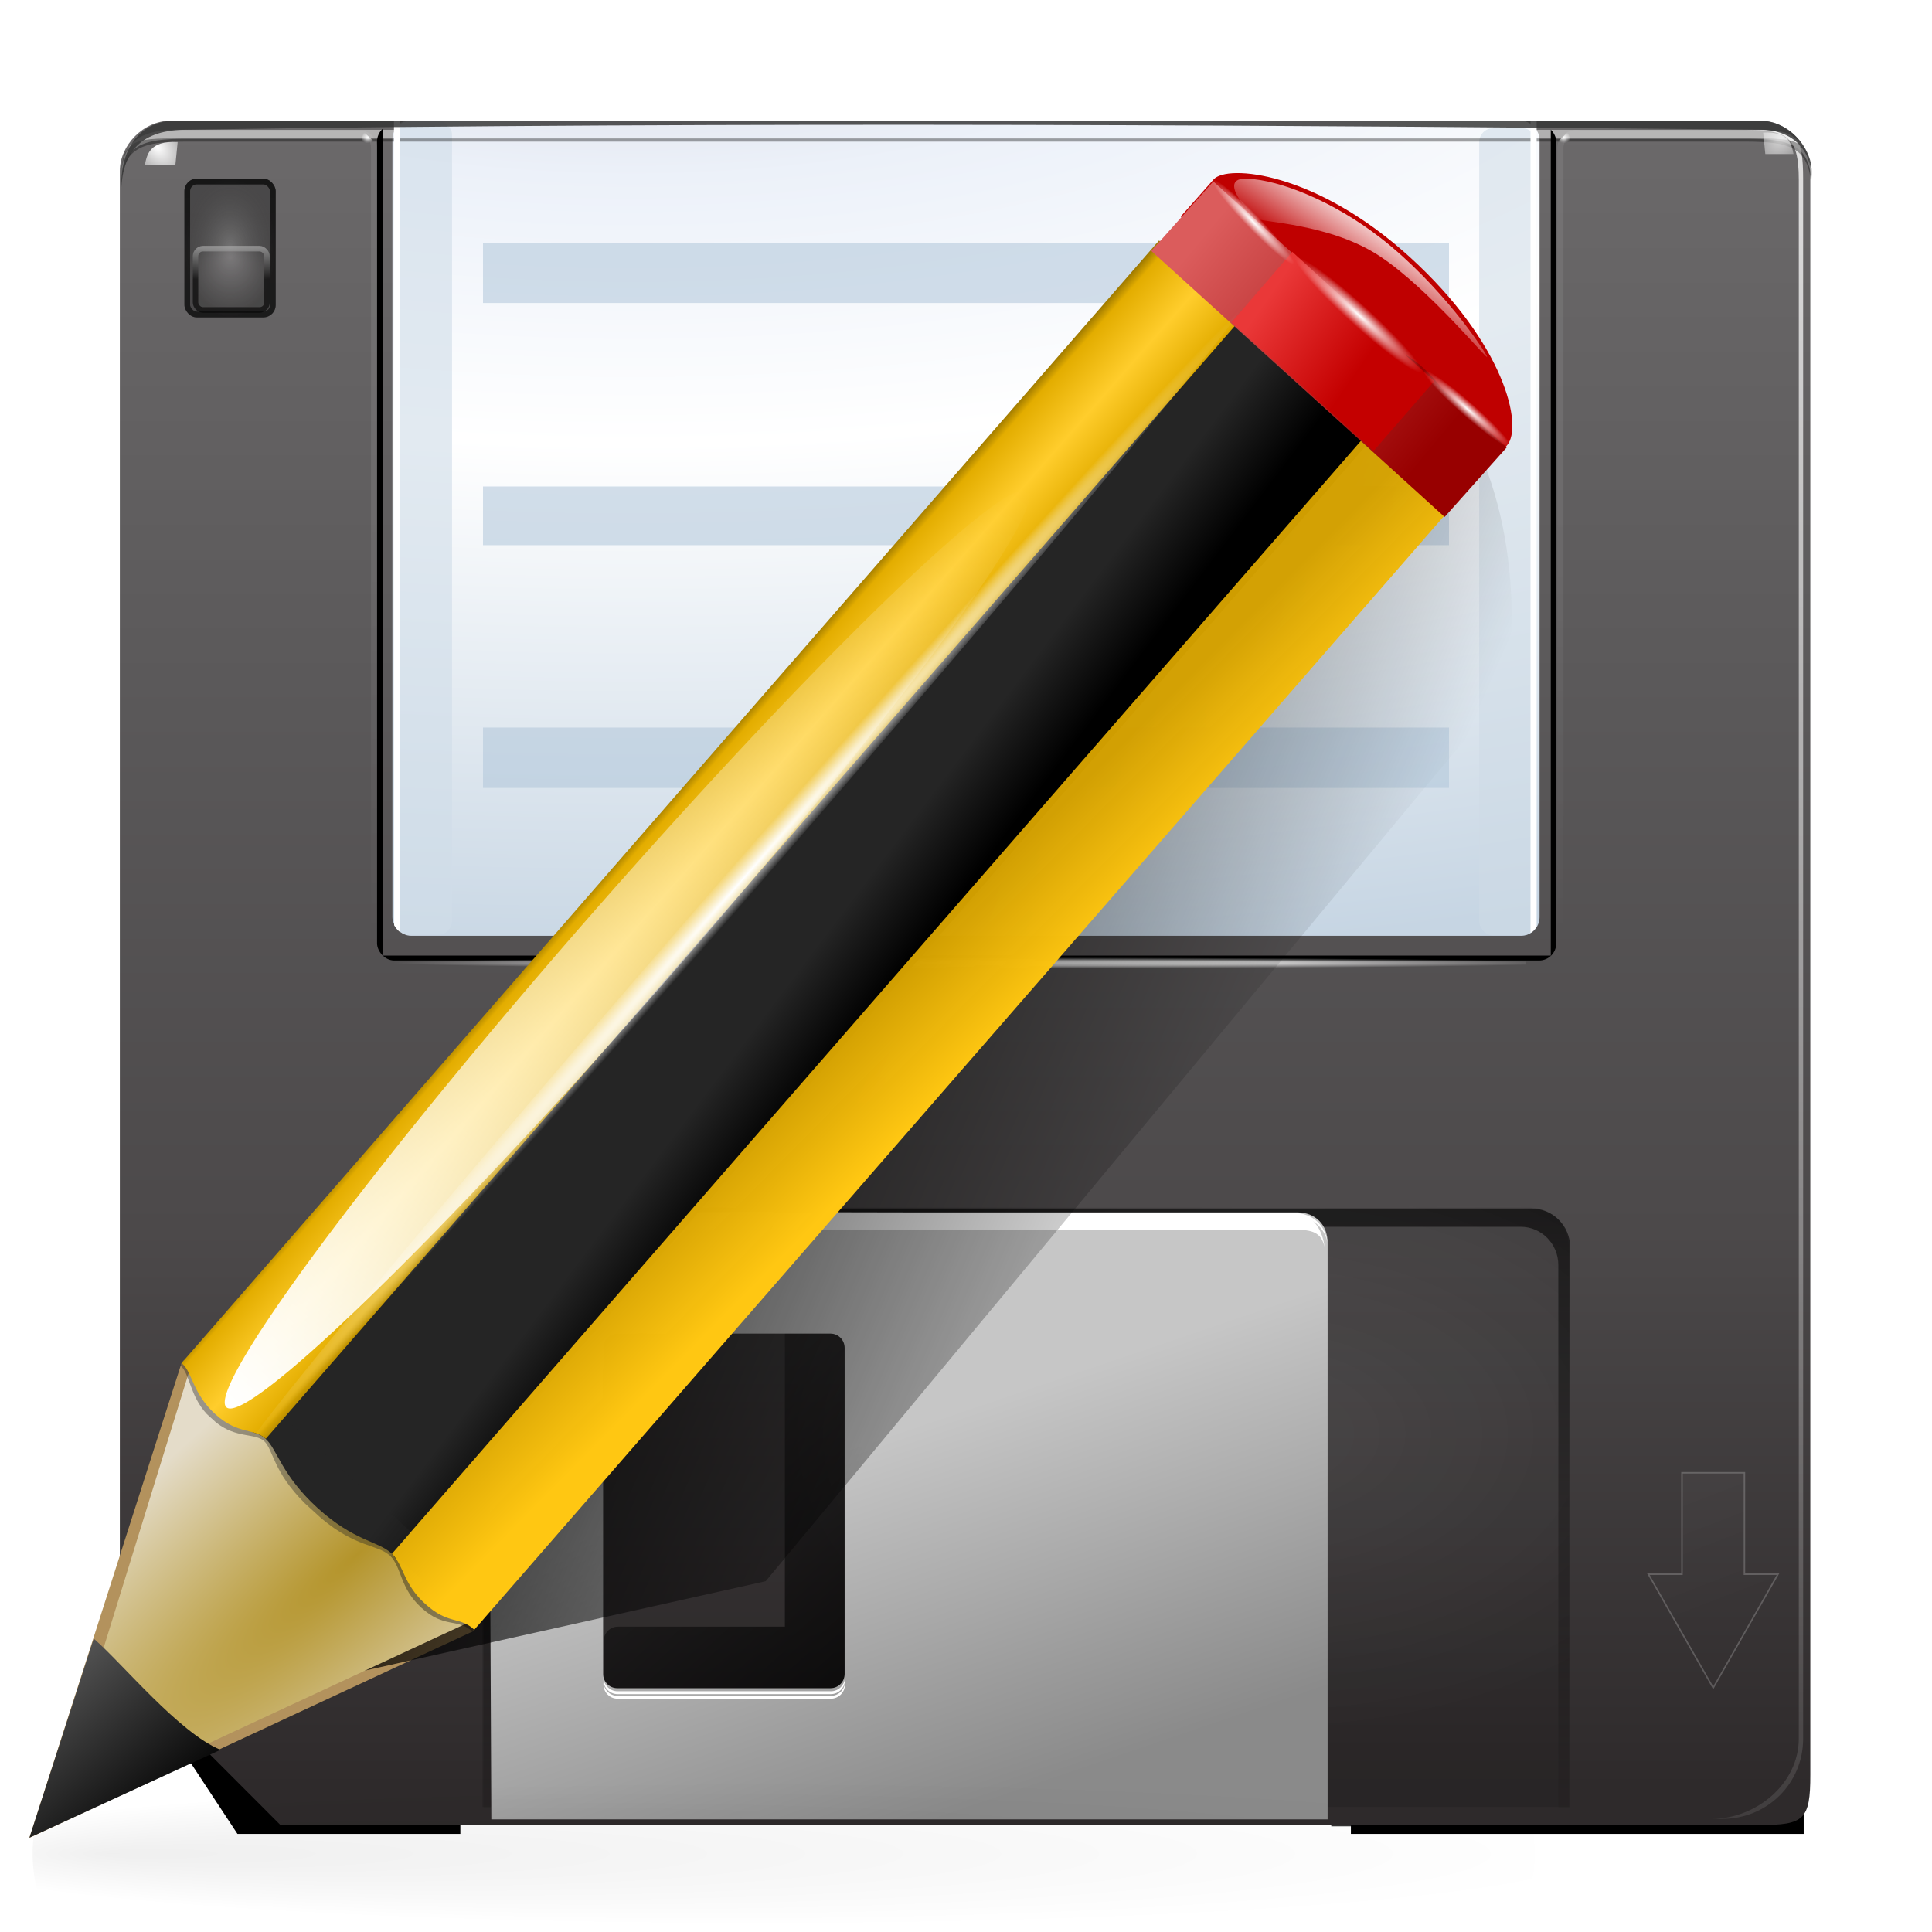 <?xml version="1.0" encoding="UTF-8"?>
<svg width="128" height="128" version="1.1" viewBox="0 0 128 128" xmlns="http://www.w3.org/2000/svg" xmlns:xlink="http://www.w3.org/1999/xlink">
 <defs>
  <radialGradient id="bg" cx="118.17" cy="9.12" r="1.284" gradientTransform="matrix(1.209 .958 -1.402 1.769 -11.996 -120.41)" gradientUnits="userSpaceOnUse" xlink:href="#a"/>
  <linearGradient id="a">
   <stop stop-color="#fff" offset="0"/>
   <stop stop-color="#fff" stop-opacity="0" offset="1"/>
  </linearGradient>
  <filter id="d">
   <feGaussianBlur stdDeviation="0.105"/>
  </filter>
  <radialGradient id="bi" cx="118.17" cy="9.12" r="1.284" gradientTransform="matrix(1.209 .958 -1.402 1.769 -11.096 -120.71)" gradientUnits="userSpaceOnUse" xlink:href="#a"/>
  <linearGradient id="b">
   <stop offset="0"/>
   <stop stop-opacity="0" offset="1"/>
  </linearGradient>
  <clipPath id="m">
   <rect x="12" y="12" width="8" height="12" rx="1.079" ry="1.079" opacity=".184"/>
  </clipPath>
  <filter id="c" x="-.147" y="-.102" width="1.293" height="1.203">
   <feGaussianBlur stdDeviation="0.55"/>
  </filter>
  <radialGradient id="ba" cx="16" cy="18" r="4" gradientTransform="matrix(1,0,0,1.5,0,-9)" gradientUnits="userSpaceOnUse">
   <stop stop-color="#7a7a7a" offset="0"/>
   <stop stop-opacity=".491" offset="1"/>
  </radialGradient>
  <linearGradient id="z" x1="16" x2="16" y1="1.595" y2="18.755" gradientUnits="userSpaceOnUse" xlink:href="#b"/>
  <clipPath id="l">
   <rect x="12" y="12" width="8" height="12" rx="1.079" ry="1.079" opacity=".184"/>
  </clipPath>
  <radialGradient id="bf" cx="14" cy="19.7" r="2.15" fy="18.836" gradientTransform="matrix(1.106 0 0 1.106 .547 -2.299)" gradientUnits="userSpaceOnUse">
   <stop stop-color="#868385" offset="0"/>
   <stop stop-color="#4a4949" offset="1"/>
  </radialGradient>
  <linearGradient id="aa" x1="11.918" x2="11.918" y1="17.561" y2="20.038" gradientTransform="matrix(1.106 0 0 1.106 .547 -2.299)" gradientUnits="userSpaceOnUse">
   <stop stop-color="#fff" offset="0"/>
   <stop offset="1"/>
  </linearGradient>
  <filter id="q">
   <feGaussianBlur stdDeviation="0.042"/>
  </filter>
  <linearGradient id="ac" x1="64" x2="56" y1="120.07" y2="96.316" gradientTransform="matrix(1,0,0,1.01,0,-1.31)" gradientUnits="userSpaceOnUse">
   <stop stop-color="#8a8a8a" offset="0"/>
   <stop stop-color="#c6c6c6" offset="1"/>
  </linearGradient>
  <linearGradient id="ab" x1="-37.195" x2="-12.625" y1="42.336" y2="106.8" gradientTransform="translate(126.8)" gradientUnits="userSpaceOnUse" xlink:href="#a"/>
  <filter id="s">
   <feGaussianBlur stdDeviation="0.023"/>
  </filter>
  <radialGradient id="i" cx="104.09" cy="9" r=".469" gradientTransform="matrix(1 0 0 .8 -80.464 1.911)" gradientUnits="userSpaceOnUse" xlink:href="#a"/>
  <filter id="e">
   <feGaussianBlur stdDeviation="0.026"/>
  </filter>
  <radialGradient id="g" cx="104.09" cy="9" r=".469" gradientTransform="matrix(1 0 0 .8 -.5 1.91)" gradientUnits="userSpaceOnUse" xlink:href="#a"/>
  <linearGradient id="aj" x1="68" x2="36" y1="120" y2="84" gradientUnits="userSpaceOnUse" xlink:href="#b"/>
  <filter id="t" x="-.124" y="-.093" width="1.248" height="1.186">
   <feGaussianBlur stdDeviation="1.238"/>
  </filter>
  <radialGradient id="k" cx="84" cy="91.983" r="32" gradientTransform="matrix(1 0 0 .621 0 37.877)" gradientUnits="userSpaceOnUse" xlink:href="#a"/>
  <linearGradient id="az" x1="47.609" x2="47.609" y1="104.35" y2="176.35" gradientUnits="userSpaceOnUse" xlink:href="#b"/>
  <clipPath id="o">
   <path d="m18.19 132.42c-1.419 0-2.562 1.143-2.562 2.562v37.183h72v-37.183c0-1.419-1.143-2.562-2.562-2.562z" fill-opacity=".128"/>
  </clipPath>
  <filter id="x" x="-.069" y="-.12" width="1.138" height="1.24">
   <feGaussianBlur stdDeviation="1.923"/>
  </filter>
  <linearGradient id="ao" x1="107.06" x2="107.06" y1="-26.263" y2="134.55" gradientTransform="translate(9.4 .6)" gradientUnits="userSpaceOnUse" xlink:href="#a"/>
  <linearGradient id="al" x1="69.913" x2="70.02" y1="-96.5" y2="-67.843" gradientTransform="translate(0 131.41)" gradientUnits="userSpaceOnUse" xlink:href="#a"/>
  <filter id="f">
   <feGaussianBlur stdDeviation="0.111"/>
  </filter>
  <clipPath id="p">
   <path d="m11.375-167.68c-2.953 0-3.375 0.364-3.375 3.344v0.781c0-2.98 0.422-3.312 3.375-3.312h105.25c2.953 0 3.375 0.333 3.375 3.312v-0.781c0-2.98-0.422-3.344-3.375-3.344z" fill="url(#linearGradient3219)"/>
  </clipPath>
  <filter id="u" x="-.007" y="-.227" width="1.014" height="1.454">
   <feGaussianBlur stdDeviation="0.333"/>
  </filter>
  <radialGradient id="h" cx="64.802" cy="63.781" r="34.041" gradientTransform="matrix(1.14 0 0 .011 -9.08 63.1)" gradientUnits="userSpaceOnUse">
   <stop stop-color="#fff" offset="0"/>
   <stop stop-color="#fff" stop-opacity=".698" offset=".5"/>
   <stop stop-color="#fff" stop-opacity="0" offset="1"/>
  </radialGradient>
  <filter id="y" x="-.006" y="-.624" width="1.012" height="2.248">
   <feGaussianBlur stdDeviation="0.19"/>
  </filter>
  <radialGradient id="bh" cx="100.31" cy="42.449" r="38" gradientTransform="matrix(4.571,7.2649e-7,-2.9846e-7,1.857,-416.62,-84.72)" gradientUnits="userSpaceOnUse">
   <stop stop-color="#d0ced9" offset="0"/>
   <stop stop-color="#ecf1f9" offset=".25"/>
   <stop stop-color="#fff" offset=".5"/>
   <stop stop-color="#c6d5e3" offset="1"/>
  </radialGradient>
  <clipPath id="n">
   <rect x="24.681" y="-68.245" width="78.124" height="55.396" rx="1.134" ry="1.134" fill="none" opacity=".266" stroke="#000" stroke-dashoffset="4.15" stroke-linecap="round" stroke-linejoin="round" stroke-width=".4"/>
  </clipPath>
  <filter id="r">
   <feGaussianBlur stdDeviation="0.668"/>
  </filter>
  <linearGradient id="ah" x1="-97.743" x2="-97.743" y1="1938" y2="1895.4" gradientTransform="matrix(2.56 0 0 2.583 317.2 -4887.4)" gradientUnits="userSpaceOnUse">
   <stop stop-color="#2e2a2b" offset="0"/>
   <stop stop-color="#4c494a" offset=".335"/>
   <stop stop-color="#5b595a" offset=".667"/>
   <stop stop-color="#6b696a" offset="1"/>
  </linearGradient>
  <filter id="v" x="-.071" y="-.796" width="1.142" height="2.593">
   <feGaussianBlur stdDeviation="2.987"/>
  </filter>
  <radialGradient id="j" cx="28.481" cy="164.13" r="52.145" gradientTransform="matrix(5.492 -.115 .003 .125 -128.37 104.83)" gradientUnits="userSpaceOnUse" xlink:href="#b"/>
  <filter id="w" x="-.023" y="-.187" width="1.047" height="1.375">
   <feGaussianBlur stdDeviation="1.015"/>
  </filter>
  <linearGradient id="ap" x1="33.342" x2="24.451" y1="117.84" y2="107.36" gradientTransform="matrix(.897 0 0 .904 -15.312 11.455)" gradientUnits="userSpaceOnUse">
   <stop offset="0"/>
   <stop stop-color="#515151" offset="1"/>
  </linearGradient>
  <linearGradient id="an" x1="48.499" x2="48.733" y1=".812" y2="2.366" gradientTransform="matrix(2.428,2.204,-2.178,2.457,-23.192,-93.696)" gradientUnits="userSpaceOnUse" xlink:href="#a"/>
  <linearGradient id="am" x1="92.226" x2="96.58" y1="54.119" y2="57.151" gradientTransform="matrix(1.447,0,0,1.451,-49.892,-58.175)" gradientUnits="userSpaceOnUse">
   <stop stop-color="#ea3838" offset="0"/>
   <stop stop-color="#c40000" offset="1"/>
  </linearGradient>
  <radialGradient id="af" cx="49.012" cy="2.674" r="1.725" gradientTransform="matrix(3.28 0 0 .399 -79.517 -46.159)" gradientUnits="userSpaceOnUse" xlink:href="#a"/>
  <radialGradient id="ae" cx="49.012" cy="2.674" r="1.725" gradientTransform="matrix(2.25 0 0 .272 -45.743 -50.446)" gradientUnits="userSpaceOnUse" xlink:href="#a"/>
  <radialGradient id="ad" cx="49.012" cy="2.674" r="1.725" gradientTransform="matrix(2.249 0 0 .272 -205.19 -44.739)" gradientUnits="userSpaceOnUse" xlink:href="#a"/>
  <radialGradient id="ag" cx="34.678" cy="7.462" r="47.595" gradientTransform="matrix(-.703 .799 .017 .015 73.488 30.405)" gradientUnits="userSpaceOnUse" xlink:href="#a"/>
  <linearGradient id="aq" x1="-12.818" x2="82.173" y1="7.462" y2="7.462" gradientUnits="userSpaceOnUse" xlink:href="#a"/>
  <filter id="aw">
   <feGaussianBlur stdDeviation=".315"/>
  </filter>
  <linearGradient id="au" x1="75.848" x2="81.453" y1="72.804" y2="77.047" gradientTransform="matrix(1.449,0,0,1.451,-50.092,-58.185)" gradientUnits="userSpaceOnUse">
   <stop stop-color="#252525" offset="0"/>
   <stop stop-color="#252525" offset=".294"/>
   <stop stop-color="#252525" offset=".454"/>
   <stop offset="1"/>
  </linearGradient>
  <linearGradient id="at" x1="76.709" x2="80.58" y1="83.326" y2="87.155" gradientTransform="matrix(1.449,0,0,1.451,-50.092,-58.185)" gradientUnits="userSpaceOnUse">
   <stop stop-color="#d4a100" stop-opacity=".976" offset="0"/>
   <stop stop-color="#ffc712" offset="1"/>
  </linearGradient>
  <linearGradient id="as" x1="11.326" x2="14.494" y1="57.384" y2="57.384" gradientTransform="matrix(1.869 1.703 -.793 .902 68.248 -17.715)" gradientUnits="userSpaceOnUse">
   <stop stop-color="#9a7600" offset="0"/>
   <stop stop-color="#e3ad00" offset=".093"/>
   <stop stop-color="#ffcd2c" offset=".504"/>
   <stop stop-color="#e3ad00" offset=".916"/>
   <stop stop-color="#b98d00" offset="1"/>
  </linearGradient>
  <linearGradient id="ar" x1="114.93" x2="100.66" y1="-22.56" y2="-22.053" gradientTransform="matrix(1.45 0 0 1.45 -76.11 -9.466)" gradientUnits="userSpaceOnUse">
   <stop stop-color="#980000" offset="0"/>
   <stop stop-color="#db5c5c" offset="1"/>
  </linearGradient>
  <linearGradient id="av" x1="63.911" x2="87.757" y1="79.999" y2="93.999" gradientTransform="matrix(1.375,0,0,1.857,-22.548,-92.563)" gradientUnits="userSpaceOnUse" xlink:href="#b"/>
  <filter id="ax">
   <feGaussianBlur stdDeviation=".672"/>
  </filter>
  <radialGradient id="ai" cx="42.618" cy="120.64" r="3.407" gradientTransform="matrix(2.77,2.669,-12.513,10.995,1415.2,-1337.2)" gradientUnits="userSpaceOnUse">
   <stop stop-color="#b4942a" offset="0"/>
   <stop stop-color="#e4dcc9" offset="1"/>
  </radialGradient>
  <radialGradient id="ak" cx="63.912" cy="115.71" r="63.912" fx="14.047" gradientTransform="matrix(1 0 0 .198 0 92.822)" gradientUnits="userSpaceOnUse" xlink:href="#b"/>
  <filter id="ay">
   <feGaussianBlur stdDeviation="1.857"/>
  </filter>
 </defs>
 <path d="m16 121h14v-1h58.2v1h27.8v-4l-103.29-6.998z" fill="url(#j)" fill-rule="evenodd" filter="url(#w)"/>
 <path d="m16 121h14v-1h60v1h29v-4l-106.29-0.998z" fill-rule="evenodd" filter="url(#v)" stroke="#000" stroke-width="1px"/>
 <path d="m11.3 8c-1.809 0-3.361 1.625-3.36 3.327v98.932l10.64 10.654h97.999c2.954 0 3.36-0.347 3.36-3.327v-106.26c0-1.813-1.558-3.327-3.36-3.327z" fill="url(#ah)"/>
 <path d="m11.4 8.6c-2.056 0.107-3.375 0.705-3.375 3.312v0.594c0-2.98 1.422-3.312 4.375-3.312h103.25c2.954 0 4.375 0.333 4.375 3.312v-0.594c0-2.98-1.421-3.312-4.375-3.312h-103.25c-0.369 0-0.706-0.015-1 0z" fill="#fff" fill-opacity=".469" filter="url(#f)"/>
 <path d="m104.3 8.63c-0.101 0-0.188 0.037-0.281 0.062-0.104 0.029-0.192 0.069-0.281 0.125-0.085 0.054-0.15 0.113-0.219 0.188-0.029 0.031-0.069 0.06-0.094 0.094-0.034 0.041-0.065 0.081-0.094 0.125-0.093 0.169-0.156 0.357-0.156 0.562v51.375h0.406v-51.375c0-0.211 0.089-0.39 0.188-0.562h11.906c2.954 0 4.375 0.333 4.375 3.312v-0.594c0-2.607-1.316-3.177-3.375-3.281h-12.125c0.054-8e-3 0.1-0.031 0.156-0.031zm-93.219 0.031c-1.625 0.154-2.962 0.774-3 2.875 0.121-2.06 1.76-2.312 4.344-2.312h12c0.107 0.177 0.156 0.373 0.156 0.594v51.375h0.406v-51.375c0-0.22-0.05-0.416-0.156-0.594-0.045-0.075-0.096-0.156-0.156-0.219-0.094-0.106-0.219-0.191-0.344-0.25-0.116-0.055-0.234-0.094-0.375-0.094h-0.5zm-3 2.875c0 0.135-0.031 0.259-0.031 0.406v0.594c0-0.372 0.014-0.706 0.031-1z" fill="url(#al)" filter="url(#f)" opacity=".27"/>
 <path d="m115.4 8.6c2.953 0 3.775 0.333 3.775 3.312v103.28c0 2.979-2.822 5.312-5.775 5.312h0.719c2.954 0 5.344-2.333 5.344-5.312v-103.28c0-2.98-0.39-3.312-3.344-3.312z" fill="url(#ao)"/>
 <path transform="translate(16.4,-52.35)" d="m16.781 130.44c-1.483 0-2.656 1.205-2.656 2.688v42.031c0 1.483 1.173 2.656 2.656 2.656h0.156c-0.408-0.446-0.688-1.032-0.688-1.688v-39.969c0-1.391 1.112-2.531 2.5-2.531h65.594c1.388 0 2.5 1.14 2.5 2.531v39.969c2e-6 0.656-0.248 1.241-0.656 1.688h0.125c1.483 0 2.688-1.173 2.688-2.656v-42.031c0-1.483-1.204-2.688-2.688-2.688z" clip-path="url(#o)" fill="url(#az)" filter="url(#x)"/>
 <path d="m34.5 80.009c-1.419 0-2.562 1.143-2.562 2.562l0.025 37.146h72l-0.025-37.146c0-1.419-1.143-2.562-2.562-2.562z" fill-opacity=".128"/>
 <path d="m34.6 80.072c-1.419 0-2.562 1.143-2.562 2.562v37.183l71.981-0.117v-37.183c0-1.419-1.143-2.562-2.562-2.562z" fill="url(#k)" opacity=".074"/>
 <path transform="matrix(1,0,0,1.01,0,-1.31)" d="m52.938 84c-0.52 0-0.938 0.418-0.938 0.938v23.062h-11.062c-0.52 0-0.938 0.418-0.938 0.938v6.125c0 0.52 0.418 0.938 0.938 0.938h22.125c0.52 0 0.938-0.418 0.938-0.938v-30.125c0-0.52-0.418-0.938-0.938-0.938z" fill="url(#aj)" filter="url(#t)"/>
 <path transform="matrix(.988 0 0 1 .7 .2)" d="m112.08 97.375v6.719h-2.25l4.344 7.531 4.344-7.531h-2.25v-6.719h-2.094z" fill="url(#ab)" fill-rule="evenodd" filter="url(#s)" opacity=".453" stroke="#fff" stroke-width=".1"/>
 <path d="m34.5 80.323c-1.177 0-2.125 0.958-2.125 2.147l0.177 38.067h55.406v-38.21c0-1.189-0.823-2.004-2-2.004zm6.396 8.032h14.125c0.52 0 0.938 0.422 0.938 0.947v21.598c0 0.525-0.418 0.947-0.938 0.947h-14.125c-0.519 0-0.938-0.422-0.938-0.947v-21.598c0-0.525 0.418-0.947 0.938-0.947z" fill="url(#ac)"/>
 <path d="m34.7 80.383c-1.177 0-2.125 0.958-2.125 2.147v0.189c0-1.189 0.948-2.147 2.125-2.147h51.156c1.03 0 1.896 0.756 2.094 1.736-0.109-1.085-0.99-1.926-2.094-1.926zm5.281 30.721v0.189c0 0.525 0.418 0.947 0.938 0.947h14.125c0.519 0 0.938-0.422 0.938-0.947v-0.189c0 0.525-0.418 0.947-0.938 0.947h-14.125c-0.52 0-0.938-0.422-0.938-0.947z" fill="#fff"/>
 <path d="m34.7 80.281c-1.177 0-2.125 1.363-2.125 2.553v0.189c0-1.189 0.948-1.547 2.125-1.547h51.156c1.03 0 1.696 0.156 1.894 1.137-0.109-1.085-0.79-2.23-1.894-2.23zm5.281 31.127v0.189c0 0.525 0.418 0.947 0.938 0.947h14.125c0.519 0 0.938-0.422 0.938-0.947v-0.189c0 0.525-0.418 0.947-0.938 0.947h-14.125c-0.52 0-0.938-0.422-0.938-0.947z" fill="#fff"/>
 <path transform="translate(.3 76.485)" d="m24.694-69.481v56.656h78.1v-56.656z" clip-path="url(#n)" fill="none" filter="url(#r)" stroke="#000" stroke-dashoffset="1.088" stroke-linecap="round" stroke-linejoin="round" stroke-width=".7"/>
 <rect x="26" y="8" width="76" height="54" rx="1.234" ry="1.234" fill="url(#bh)"/>
 <rect x="26.1" y="8" width="3.849" height="53.922" rx=".925" ry=".925" fill="#cfdce7" opacity=".613"/>
 <rect x="98" y="8.5" width="3.795" height="53.467" rx=".897" ry=".925" fill="#cfdce7" opacity=".547"/>
 <rect x="26" y="63.418" width="75.092" height=".729" fill="url(#h)" filter="url(#y)"/>
 <path transform="translate(0 176.85)" d="m12.375-168.28c-2.953 0-4.375 0.364-4.375 3.344v0.781c0-2.98 1.422-3.312 4.375-3.312h103.25c2.953 0 4.375 0.333 4.375 3.312v-0.781c0-2.98-1.422-3.344-4.375-3.344z" clip-path="url(#p)" fill-opacity=".358" filter="url(#u)"/>
 <g fill="#b2c6d9" fill-rule="evenodd">
  <path d="m32 16.124v3.954h64v-3.954z" opacity=".565"/>
  <path d="m32 32.23v3.89h64v-3.89z" opacity=".565"/>
  <path d="m32 48.204v4h64v-4z" opacity=".565"/>
 </g>
 <path d="m101.4 8v53.806c0.183-0.102 0.294-0.251 0.406-0.4v-53.406z" fill="#fff"/>
 <path d="m26.1 8 0.014 53.301c0.103 0.2 0.252 0.338 0.406 0.47l-0.014-53.771z" fill="#fff"/>
 <path d="m103.9 8.74-0.75 0.688 0.938 0.062z" fill="url(#g)" fill-rule="evenodd" filter="url(#e)"/>
 <path transform="matrix(-1,0,0,1,48,0)" d="m23.911 8.736-0.75 0.688 0.938 0.062z" fill="url(#i)" fill-rule="evenodd" filter="url(#e)"/>
 <g stroke-dashoffset="4.15" stroke-linecap="round" stroke-linejoin="round">
  <rect transform="matrix(.756 0 0 .766 3.146 2.644)" x="12" y="12" width="8" height="12" rx="1.079" ry="1.079" clip-path="url(#m)" fill="none" filter="url(#c)" opacity=".785" stroke="#000"/>
  <rect transform="matrix(.756 0 0 .766 3.146 2.644)" x="12" y="12" width="8" height="12" rx="1.079" ry="1.079" clip-path="url(#l)" fill="url(#ba)" filter="url(#c)" opacity=".785" stroke="url(#z)"/>
  <rect transform="matrix(1.089,0,0,1.104,-2.18,-3.43)" x="13.897" y="18.031" width="4.35" height="3.676" rx=".452" ry=".452" fill="url(#bf)" filter="url(#q)" opacity=".785" stroke="url(#aa)" stroke-width=".332"/>
 </g>
 <path d="m11.4 8c-2.056 0.107-3.375 1.705-3.375 4.312v0.594c0-2.98 1.422-4.312 4.375-4.312 36.521-0.574 76.291-0.272 104.25 0 1.896 0 3.375 1.128 3.375 3.312v-0.594c0-1.543-1.548-3.312-3.375-3.312h-104.25c-0.369 0-0.706-0.015-1 0z" fill="#343434" fill-opacity=".828"/>
 <path transform="matrix(-1.389,0,0,1.389,175.7,-2.24)" d="m118.02 8.389 0.11 1.105 1.458 1e-7c-0.099-0.472-0.198-1.181-1.569-1.105z" fill="url(#bi)" fill-rule="evenodd" filter="url(#d)"/>
 <path transform="matrix(1.283,0,0,1.283,-33.45,-2.36)" d="m117.12 8.688 0.11 1.105h1.458c-0.099-0.472-0.198-1.181-1.569-1.105z" fill="url(#bg)" fill-rule="evenodd" filter="url(#d)" opacity=".861"/>
 <path transform="matrix(.898 0 0 .377 -5.463 79.185)" d="m119.32 115.71a55.415 59.278 0 1 1-110.83 0 55.415 59.278 0 1 1 110.83 0z" fill="url(#ak)" filter="url(#ay)" opacity=".247"/>
 <g fill-rule="evenodd">
  <path d="m80.408 11.885c0.891-1.004 6.746-0.527 12.98 5.132 6.295 5.715 7.561 11.244 6.445 12.502-0.726 0.819-1.452 1.638-2.178 2.457-6.475-5.878-12.95-11.756-19.425-17.634 0.726-0.819 1.452-1.638 2.178-2.457z" fill="#bf0000" stroke-width="1.451"/>
  <path d="m1.948 121.76 29.383-13.68 0.137-0.156-19.256-17.827-0.185 0.212z" fill="#b3925d" stroke-width="1.451"/>
  <path transform="matrix(1.451,0,0,1.451,-50.292,-58.195)" d="m97.75 56.002c-1.026-0.045-1.882 0.615-2.666 0.987-4.175 3.699-21.569 21.653-22 22.169l-17.273 20.66-0.107 0.116-9.682 17.633 23.599-5.262 29.942-36.049 3.59-4.295c0.647-1.2 1.239-7.814-1.742-12.767-1.453-2.415-2.635-3.147-3.661-3.192zm5.402 15.959c-0.027 0.049-0.045 0.144-0.071 0.174-0.013 0.015 1.492-1.049 0.675-0.871z" fill="url(#av)" filter="url(#ax)"/>
  <path d="m3.408 120.34 27.406-12.742 0.137-0.156-18.215-16.847-0.185 0.212z" fill="url(#ai)" stroke-width="1.451"/>
 </g>
 <g stroke-width="1.451">
  <path d="m21.048 99.915c2.393 2.178 3.999 2.192 4.854 2.971 0.138 0.126 0.254 0.274 0.354 0.423l64.782-74.398-9.405-8.561-64.905 74.539c0.312 0.082 0.604 0.195 0.874 0.442 0.782 0.712 1.042 2.396 3.446 4.585z" fill="url(#au)"/>
  <path d="m28.388 100.17-2.54 2.905c0.782 0.77 0.626 2.127 2.064 3.435 1.549 1.41 2.366 0.665 3.369 1.574l2.571-2.94z" opacity=".353"/>
  <path d="m90.698 28.595-64.733 74.342c0.786 0.774 0.751 1.999 2.195 3.314 1.557 1.417 2.257 0.807 3.265 1.72l64.764-74.377z" fill="url(#at)"/>
  <path d="m18.838 93.915-1.303 1.49-0.05 0.055c0.649 0.61 0.574 2.017 2.726 4.152l0.119 0.109 0.851 0.775 0.119 0.109c2.345 1.959 3.696 1.694 4.551 2.473l1.375-1.59z" fill="#252525" opacity=".386"/>
  <path d="m13.388 88.925-1.365 1.386c0.03 0.027-0.077 0.152-0.047 0.179 0.614 0.559 0.599 1.986 1.727 3.195l0.104 0.095 0.463 0.421 0.06 0.054c1.343 1.047 2.47 0.673 3.157 1.203l1.365-1.562z" fill="#131313" opacity=".353"/>
  <path d="m14.288 93.715c1.498 1.349 2.522 0.886 3.32 1.612l64.733-74.342-5.55-5.052-64.764 74.377c0.03 0.028 0.06 0.055 0.091 0.083 0.624 0.568 0.661 1.963 2.17 3.322z" fill="url(#as)"/>
  <rect transform="matrix(.741 .672 -.666 .746 0 0)" x="67.95" y="-45.096" width="26.228" height="6.171" fill="url(#ar)"/>
 </g>
 <path transform="matrix(.559 -.639 -2.517 -2.288 40.948 102.12)" d="m82.173 7.462a47.495 0.971 0 1 1-94.99 0 47.495 0.971 0 1 1 94.99 0z" fill="url(#aq)" filter="url(#aw)"/>
 <path d="m82.458 19.995a1.044 50.653 40.988 1 0 8e-3 0.041" fill="url(#ag)" stroke-width="1.319"/>
 <g stroke-width="1.451">
  <path d="m14.608 115.93c-2.75-1.129-6.486-5.712-8.399-7.37l-4.257 13.191z" fill="url(#ap)" fill-rule="evenodd"/>
  <path d="m91.458 15.755c4.025 3.131 6.9 7.454 7.059 7.87 0.158 0.415-3.754-4.421-7.079-6.635-3.3-2.198-7.91-2.253-8.251-2.52-0.341-0.268-2.645-2.724-0.555-2.634 2.186 0.095 5.718 1.503 8.827 3.92z" fill="url(#an)" fill-rule="evenodd"/>
  <path d="m85.618 16.685-4.025 4.67 9.407 8.524 4.025-4.625z" fill="url(#am)"/>
  <rect transform="matrix(.74 .672 -.663 .748 0 0)" x="75.573" y="-46.089" width="11.313" height="2.479" fill="url(#af)"/>
  <rect transform="matrix(.694 .72 -.769 .639 0 0)" x="60.667" y="-50.396" width="7.762" height="1.687" fill="url(#ae)"/>
  <rect transform="matrix(-.751 -.66 -.589 .808 0 0)" x="-98.864" y="-44.689" width="7.757" height="1.69" fill="url(#ad)"/>
 </g>
</svg>
